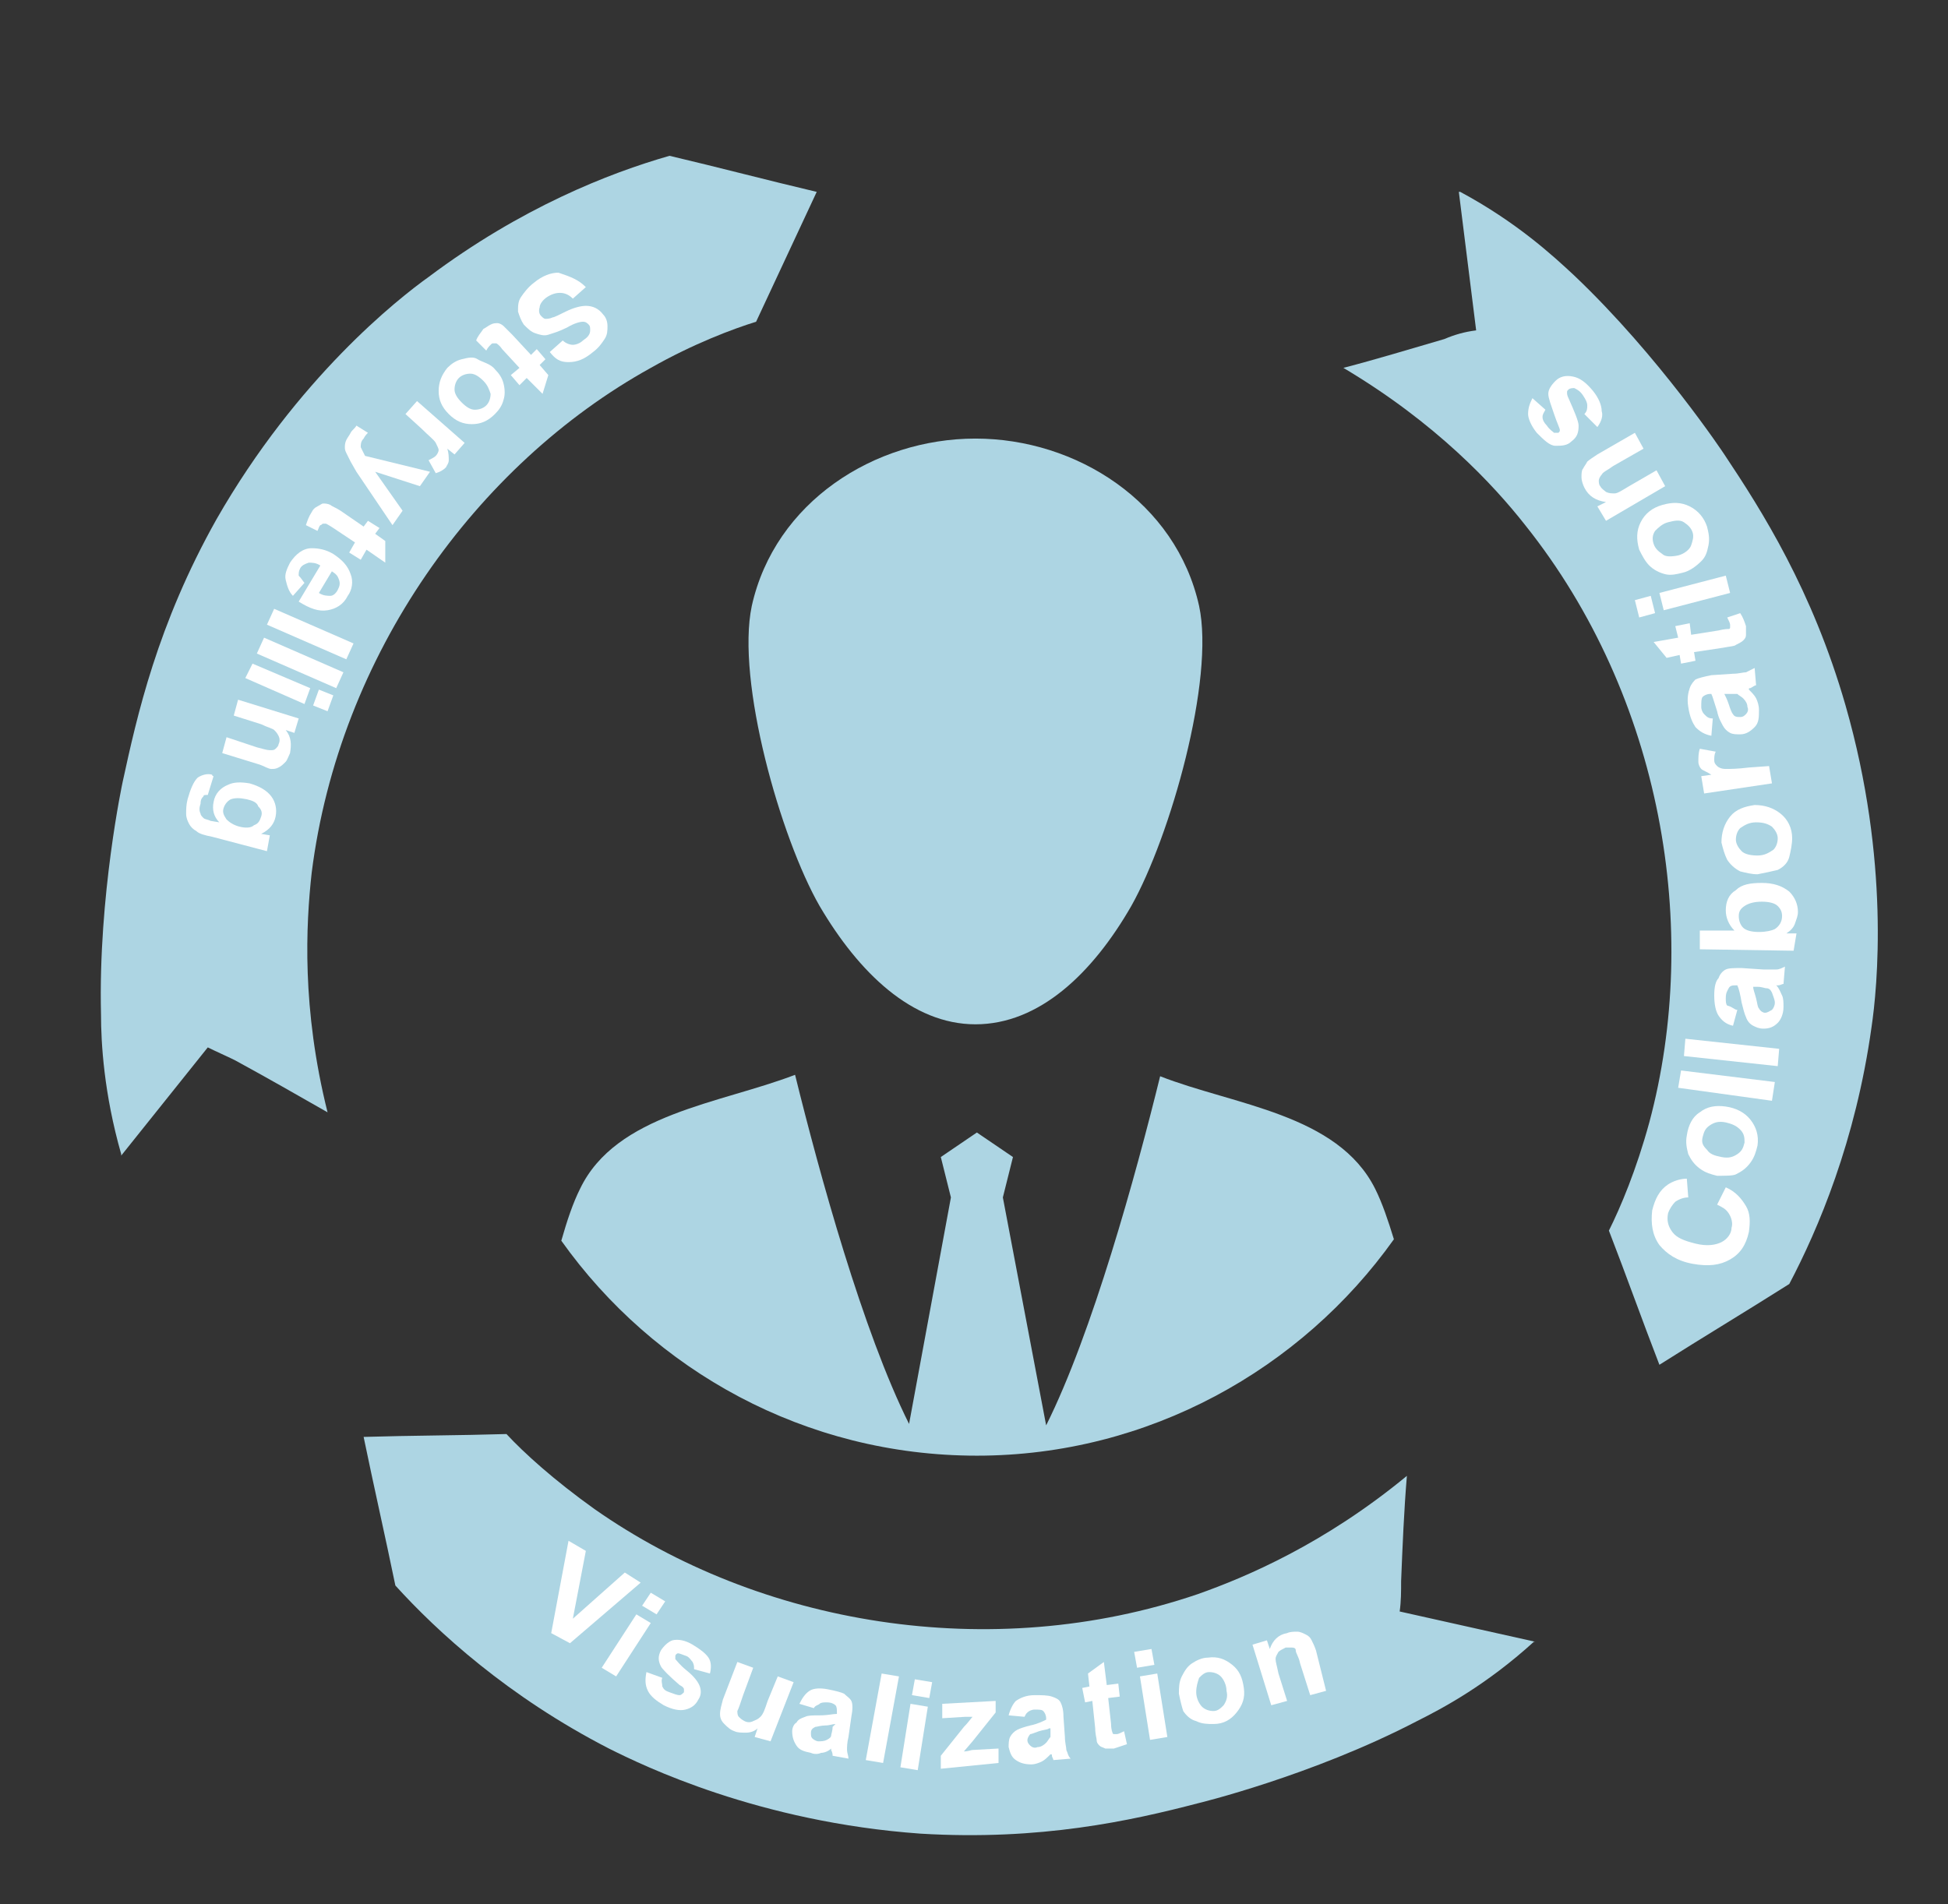 <?xml version="1.0" encoding="utf-8"?>
<!-- Generator: Adobe Illustrator 18.1.0, SVG Export Plug-In . SVG Version: 6.00 Build 0)  -->
<svg version="1.1" id="图层_1" xmlns="http://www.w3.org/2000/svg" xmlns:xlink="http://www.w3.org/1999/xlink" x="0px" y="0px"
	 viewBox="0 0 135 132" enable-background="new 0 0 135 132" xml:space="preserve">
<rect x="0" y="0" width="135" height="132" fill="#333333" stroke="none"/>
<g>
	<g>
		<path fill="#ADD5E3" d="M40.2,82.4c-0.5,1-0.9,2.2-1.3,3.6c6.4,9,16.9,14.9,28.8,14.9c11.9,0,22.5-6,28.9-15
			c-0.4-1.3-0.8-2.5-1.3-3.5c-2.6-5.2-9.8-5.8-14.9-7.8c-1.7,6.9-4.7,17.8-7.9,24.2L69.5,83l0.7-2.8l-2.5-1.7l-2.5,1.7l0.7,2.8
			L63,98.7c-3.2-6.4-6.2-17.3-7.9-24.2C49.9,76.5,42.7,77.2,40.2,82.4z"/>
		<path fill="#ADD5E3" d="M67.6,71c4.4,0,8.1-3.5,10.8-8.2c2.7-4.8,5.8-15.7,4.7-20.8c-1.6-7.2-8.5-11.6-15.5-11.6
			c-7,0-13.9,4.4-15.5,11.6c-1.1,5.2,2,16.1,4.7,20.8C59.5,67.4,63.2,71,67.6,71z"/>
		<path fill="#ADD5E3" d="M16.3,73.5c2.2,1.2,4.3,2.4,6.4,3.6c-1.8-7.2-1.5-13-1.1-16.6C23.5,45.4,33,32.2,45.1,25.5
			c3-1.7,5.7-2.7,7.3-3.2c1.4-3,2.8-6,4.2-9c-3.4-0.8-6.8-1.7-10.2-2.5c-4.2,1.2-10.3,3.6-16.7,8.4C27.6,20.7,20.6,26.2,15,36
			c-4.1,7.3-5.5,13.6-6.5,18.2c0,0-1.7,7.9-1.5,16.1c0,2,0.2,5.5,1.4,9.7c0,0,0,0.1,0,0.1l6-7.5C15,72.9,15.7,73.2,16.3,73.5z"/>
		<path fill="#ADD5E3" d="M21.6,92.8"/>
		<path fill="#ADD5E3" d="M100.1,23.5c-2.4,0.7-4.7,1.4-7,2c6.4,3.8,10.4,8.1,12.6,10.9c9.5,11.9,12.2,28,8.6,41.4
			c-0.9,3.3-2,5.9-2.8,7.5c1.2,3.1,2.3,6.2,3.5,9.3c3-1.9,6-3.7,9-5.6c2-3.8,4.6-9.9,5.7-17.8c0.4-2.7,1.3-11.5-1.8-22.3
			c-2.3-8-5.8-13.5-8.4-17.4c0,0-4.5-6.8-10.4-12.4c-1.5-1.4-4-3.7-7.9-5.8c0,0,0,0-0.1,0l1.2,9.6C101.5,23,100.8,23.2,100.1,23.5z"
			/>
		<path fill="#ADD5E3" d="M97.1,109.6c0.1-2.5,0.2-4.9,0.4-7.3c-5.7,4.7-11.1,7-14.5,8.2c-14.4,4.9-30.4,2.1-41.8-5.9
			c-2.8-2-4.9-3.9-6.1-5.2c-3.3,0.1-6.6,0.1-9.9,0.2c0.7,3.4,1.5,6.9,2.2,10.3c2.9,3.2,7.8,7.7,14.8,11.3c2.4,1.2,10.4,5.1,21.6,5.9
			c8.3,0.5,14.6-0.9,19.2-2.1c0,0,7.9-1.9,15.2-5.7c1.8-0.9,4.8-2.5,8.1-5.5c0,0,0,0,0.1,0l-9.4-2.1C97.1,111,97.1,110.3,97.1,109.6
			z"/>
	</g>
</g>
<g>
	<path fill="#FFFFFF" d="M38.2,113.2l1.2-6.4l1.2,0.7l-0.9,4.7l3.6-3.2l1.1,0.7l-4.9,4.2L38.2,113.2z"/>
	<path fill="#FFFFFF" d="M44.5,111.3l0.6-0.9l1,0.6l-0.6,0.9L44.5,111.3z M41.7,115.6l2.4-3.7l1,0.6l-2.4,3.7L41.7,115.6z"/>
	<path fill="#FFFFFF" d="M44.8,115.9l1.1,0.4c-0.1,0.2,0,0.4,0,0.6c0.1,0.2,0.2,0.3,0.5,0.4c0.3,0.1,0.5,0.2,0.7,0.2
		c0.1,0,0.2-0.1,0.3-0.2c0-0.1,0-0.2,0-0.2c0-0.1-0.1-0.2-0.3-0.3c-0.7-0.6-1.2-1.1-1.3-1.3c-0.2-0.4-0.2-0.7,0-1.1
		c0.2-0.3,0.5-0.6,0.8-0.7c0.4-0.1,0.9,0,1.4,0.3c0.5,0.3,0.9,0.6,1.1,0.9c0.2,0.3,0.2,0.7,0.1,1.1l-1.1-0.3c0-0.2,0-0.3-0.1-0.5
		c-0.1-0.1-0.2-0.3-0.4-0.4c-0.3-0.1-0.5-0.2-0.6-0.2c-0.1,0-0.2,0.1-0.2,0.2c0,0.1,0,0.2,0,0.2c0.1,0.1,0.3,0.4,0.8,0.8
		c0.5,0.4,0.8,0.8,0.9,1.1c0.1,0.3,0.1,0.6-0.1,0.9c-0.2,0.4-0.5,0.6-0.9,0.7c-0.4,0.1-0.9,0-1.5-0.3c-0.5-0.3-0.9-0.6-1.1-1
		C44.7,116.8,44.7,116.4,44.8,115.9z"/>
	<path fill="#FFFFFF" d="M52.3,120.4l0.2-0.6c-0.2,0.2-0.5,0.3-0.8,0.3c-0.3,0-0.6,0-0.8-0.1c-0.3-0.1-0.5-0.3-0.7-0.5
		s-0.3-0.4-0.3-0.7c0-0.3,0.1-0.6,0.2-1l1-2.6l1.1,0.4l-0.7,1.9c-0.2,0.6-0.3,0.9-0.4,1.1c0,0.1,0,0.3,0.1,0.4
		c0.1,0.1,0.2,0.2,0.4,0.3c0.2,0.1,0.4,0.1,0.6,0s0.3-0.1,0.5-0.3s0.3-0.5,0.5-1.1l0.7-1.7l1.1,0.4l-1.6,4.1L52.3,120.4z"/>
	<path fill="#FFFFFF" d="M56.4,118.4l-1-0.3c0.2-0.4,0.4-0.7,0.7-0.9c0.3-0.2,0.8-0.2,1.3-0.1c0.5,0.1,0.9,0.2,1.1,0.3
		c0.2,0.2,0.4,0.3,0.5,0.5c0.1,0.2,0.1,0.6,0,1.1l-0.2,1.4c-0.1,0.4-0.1,0.7-0.1,0.9c0,0.2,0.1,0.4,0.1,0.6l-1.1-0.2
		c0-0.1,0-0.2-0.1-0.4c0-0.1,0-0.1,0-0.1c-0.2,0.2-0.5,0.3-0.7,0.3c-0.2,0.1-0.5,0.1-0.7,0c-0.5-0.1-0.8-0.2-1-0.5
		c-0.2-0.3-0.3-0.6-0.3-1c0-0.2,0.1-0.5,0.3-0.6c0.1-0.2,0.3-0.3,0.6-0.4c0.2-0.1,0.5-0.1,1-0.1c0.6,0,0.9-0.1,1.2-0.1l0-0.1
		c0-0.2,0-0.4-0.1-0.5s-0.3-0.2-0.6-0.2c-0.2,0-0.4,0-0.5,0.1S56.5,118.2,56.4,118.4z M57.9,119.5c-0.2,0-0.4,0.1-0.7,0.1
		c-0.3,0-0.6,0.1-0.7,0.1c-0.2,0.1-0.3,0.2-0.3,0.4c0,0.2,0,0.3,0.1,0.4s0.3,0.2,0.4,0.2c0.2,0,0.4,0,0.6-0.1
		c0.2-0.1,0.3-0.2,0.3-0.3c0-0.1,0.1-0.3,0.1-0.6L57.9,119.5z"/>
	<path fill="#FFFFFF" d="M60,122l1.1-6l1.2,0.2l-1.1,6L60,122z"/>
	<path fill="#FFFFFF" d="M63.2,117.5l0.2-1.1l1.2,0.2l-0.2,1.1L63.2,117.5z M62.4,122.5l0.7-4.4l1.2,0.2l-0.7,4.4L62.4,122.5z"/>
	<path fill="#FFFFFF" d="M65.2,122.6l0-0.9l1.6-2c0.3-0.3,0.5-0.6,0.6-0.7c-0.1,0-0.3,0-0.5,0l-1.6,0.1l0-1l3.7-0.2l0,0.8l-1.6,2
		l-0.6,0.7c0.3,0,0.5-0.1,0.6-0.1l1.8-0.1l0,1L65.2,122.6z"/>
	<path fill="#FFFFFF" d="M71,119l-1.1-0.1c0.1-0.4,0.3-0.8,0.5-1c0.3-0.2,0.7-0.4,1.3-0.4c0.5,0,0.9,0,1.2,0.1
		c0.3,0.1,0.5,0.2,0.6,0.4s0.2,0.5,0.2,1l0.1,1.4c0,0.4,0.1,0.7,0.1,0.9c0.1,0.2,0.1,0.4,0.3,0.6l-1.2,0.1c0-0.1-0.1-0.2-0.1-0.3
		c0-0.1,0-0.1-0.1-0.1c-0.2,0.2-0.4,0.4-0.6,0.5c-0.2,0.1-0.5,0.2-0.7,0.2c-0.5,0-0.8-0.1-1.1-0.3c-0.3-0.2-0.4-0.5-0.5-0.9
		c0-0.2,0-0.5,0.1-0.7c0.1-0.2,0.3-0.4,0.5-0.5c0.2-0.1,0.5-0.2,0.9-0.3c0.5-0.1,0.9-0.3,1.1-0.4l0-0.1c0-0.2-0.1-0.4-0.2-0.5
		c-0.1-0.1-0.3-0.1-0.6-0.1c-0.2,0-0.4,0.1-0.5,0.2S71.1,118.8,71,119z M72.7,119.8c-0.1,0.1-0.4,0.1-0.7,0.2
		c-0.3,0.1-0.5,0.2-0.6,0.2c-0.1,0.1-0.2,0.3-0.2,0.4c0,0.2,0.1,0.3,0.2,0.4c0.1,0.1,0.3,0.2,0.5,0.1c0.2,0,0.4-0.1,0.6-0.3
		c0.1-0.1,0.2-0.3,0.3-0.4c0-0.1,0-0.3,0-0.6L72.7,119.8z"/>
	<path fill="#FFFFFF" d="M77.5,116.7l0.1,0.9l-0.8,0.1l0.2,1.8c0,0.4,0.1,0.6,0.1,0.6c0,0.1,0.1,0.1,0.1,0.1s0.1,0,0.2,0
		c0.1,0,0.3-0.1,0.5-0.2l0.2,0.9c-0.3,0.1-0.6,0.2-0.9,0.3c-0.2,0-0.4,0-0.6,0c-0.2-0.1-0.3-0.1-0.4-0.2c-0.1-0.1-0.2-0.2-0.2-0.4
		c0-0.1-0.1-0.4-0.1-0.8l-0.2-1.9l-0.5,0.1L75,117l0.5-0.1l-0.1-0.9l1.1-0.8l0.2,1.6L77.5,116.7z"/>
	<path fill="#FFFFFF" d="M78.8,115.6l-0.2-1.1l1.2-0.2l0.2,1.1L78.8,115.6z M79.7,120.6l-0.7-4.4l1.2-0.2l0.7,4.4L79.7,120.6z"/>
	<path fill="#FFFFFF" d="M81.7,117.4c0-0.4,0-0.8,0.2-1.2c0.2-0.4,0.4-0.7,0.7-0.9c0.3-0.2,0.7-0.4,1.1-0.4c0.7-0.1,1.2,0.1,1.7,0.5
		s0.7,0.9,0.8,1.6c0.1,0.7-0.1,1.2-0.5,1.7c-0.4,0.5-0.9,0.8-1.6,0.8c-0.4,0-0.8,0-1.2-0.2c-0.4-0.1-0.7-0.4-0.9-0.7
		C81.9,118.3,81.8,117.9,81.7,117.4z M82.9,117.3c0,0.4,0.2,0.8,0.4,1c0.2,0.2,0.5,0.3,0.8,0.3c0.3,0,0.5-0.2,0.7-0.4
		c0.2-0.3,0.3-0.6,0.2-1c0-0.4-0.2-0.8-0.4-1c-0.2-0.2-0.5-0.3-0.8-0.3c-0.3,0-0.5,0.2-0.7,0.4C83,116.6,82.9,116.9,82.9,117.3z"/>
	<path fill="#FFFFFF" d="M91.9,117.2l-1.1,0.3l-0.7-2.2c-0.1-0.5-0.3-0.7-0.3-0.9s-0.2-0.2-0.3-0.2c-0.1,0-0.3,0-0.4,0
		c-0.2,0.1-0.4,0.2-0.5,0.3c-0.1,0.2-0.2,0.3-0.2,0.5c0,0.2,0.1,0.5,0.2,1l0.6,1.9l-1.1,0.3l-1.3-4.2l1-0.3l0.2,0.6
		c0.2-0.6,0.6-1,1.2-1.1c0.2-0.1,0.5-0.1,0.7-0.1s0.4,0.1,0.6,0.2s0.3,0.2,0.4,0.4c0.1,0.2,0.2,0.4,0.3,0.7L91.9,117.2z"/>
</g>
<g>
	<path fill="#FFFFFF" d="M40.6,19.9l-0.9,0.8c-0.3-0.3-0.6-0.4-0.9-0.4c-0.3,0-0.6,0.1-0.9,0.3c-0.3,0.2-0.5,0.5-0.5,0.7
		c-0.1,0.3,0,0.5,0.1,0.6c0.1,0.1,0.2,0.2,0.3,0.2c0.1,0,0.3,0,0.5-0.1c0.1,0,0.5-0.2,0.9-0.4c0.6-0.3,1.1-0.4,1.4-0.4
		c0.5,0,0.9,0.2,1.2,0.6c0.2,0.2,0.3,0.5,0.3,0.8c0,0.3,0,0.6-0.2,0.9c-0.2,0.3-0.4,0.6-0.8,0.9c-0.6,0.5-1.1,0.7-1.7,0.7
		s-0.9-0.2-1.3-0.7l0.9-0.8c0.2,0.2,0.5,0.3,0.7,0.3c0.2,0,0.5-0.1,0.7-0.3c0.3-0.2,0.5-0.4,0.5-0.7c0-0.2,0-0.3-0.1-0.4
		c-0.1-0.1-0.2-0.2-0.4-0.2c-0.2,0-0.6,0.1-1.1,0.4c-0.6,0.3-1,0.4-1.3,0.5c-0.3,0.1-0.6,0-0.9-0.1c-0.3-0.1-0.5-0.3-0.8-0.6
		c-0.2-0.3-0.3-0.6-0.4-0.9c0-0.4,0-0.7,0.2-1c0.2-0.3,0.5-0.7,0.9-1c0.6-0.5,1.2-0.7,1.7-0.7C39.6,19.2,40.1,19.4,40.6,19.9z"/>
	<path fill="#FFFFFF" d="M36,26.7L35.4,26l0.6-0.5l-1.2-1.3c-0.2-0.3-0.4-0.4-0.4-0.4s-0.1,0-0.2,0s-0.1,0-0.2,0.1
		c-0.1,0.1-0.2,0.2-0.3,0.4L33,23.6c0.1-0.3,0.3-0.5,0.5-0.8c0.2-0.1,0.3-0.2,0.5-0.3c0.2-0.1,0.3-0.1,0.5-0.1
		c0.1,0,0.3,0.1,0.4,0.2c0.1,0.1,0.3,0.3,0.6,0.6l1.3,1.4l0.4-0.4l0.6,0.7l-0.4,0.4L38,26l-0.4,1.3l-1.1-1.1L36,26.7z"/>
	<path fill="#FFFFFF" d="M34.3,25.6c0.3,0.3,0.5,0.6,0.6,1s0.1,0.8,0,1.1c-0.1,0.4-0.3,0.7-0.6,1c-0.5,0.5-1,0.7-1.6,0.7
		c-0.6,0-1.1-0.2-1.6-0.7c-0.5-0.5-0.7-1-0.7-1.6c0-0.6,0.2-1.1,0.6-1.6c0.3-0.3,0.6-0.5,1-0.6c0.4-0.1,0.8-0.2,1.1,0
		S34,25.2,34.3,25.6z M33.5,26.4c-0.3-0.3-0.6-0.5-0.9-0.5c-0.3,0-0.6,0.1-0.8,0.3c-0.2,0.2-0.3,0.5-0.3,0.8s0.2,0.6,0.5,0.9
		c0.3,0.3,0.6,0.5,0.9,0.5c0.3,0,0.6-0.1,0.8-0.3c0.2-0.2,0.3-0.5,0.3-0.8C33.9,27,33.8,26.7,33.5,26.4z"/>
	<path fill="#FFFFFF" d="M28.1,28.7l0.8-0.9l3.3,2.9l-0.7,0.8L31,31.1c0.1,0.3,0.1,0.6,0.1,0.8c0,0.2-0.1,0.3-0.2,0.5
		c-0.2,0.2-0.4,0.3-0.7,0.4l-0.5-0.9c0.2-0.1,0.4-0.2,0.5-0.3c0.1-0.1,0.2-0.3,0.2-0.4s-0.1-0.3-0.2-0.5c-0.1-0.2-0.5-0.5-1-1
		L28.1,28.7z"/>
	<path fill="#FFFFFF" d="M29.8,32.7l-0.7,1l-3.1-1l1.9,2.7l-0.7,1l-2.5-3.7l-0.4-0.7c-0.1-0.2-0.2-0.4-0.3-0.6
		c-0.1-0.2-0.1-0.3-0.1-0.4s0-0.3,0.1-0.5c0.1-0.2,0.2-0.3,0.3-0.5c0.1-0.2,0.3-0.3,0.4-0.5l0.8,0.5c-0.1,0.1-0.2,0.2-0.3,0.4
		c-0.2,0.2-0.2,0.4-0.2,0.6c0.1,0.2,0.2,0.4,0.3,0.6L29.8,32.7z"/>
	<path fill="#FFFFFF" d="M25,38.8l-0.8-0.5l0.4-0.7l-1.5-1c-0.3-0.2-0.5-0.3-0.5-0.3c-0.1,0-0.1,0-0.2,0c-0.1,0-0.1,0.1-0.2,0.1
		c-0.1,0.1-0.1,0.2-0.2,0.4l-0.8-0.4c0.1-0.3,0.2-0.6,0.4-0.9c0.1-0.2,0.2-0.3,0.4-0.4c0.2-0.1,0.3-0.2,0.4-0.2c0.1,0,0.3,0,0.5,0.1
		c0.1,0.1,0.4,0.2,0.7,0.4l1.6,1.1l0.3-0.4l0.8,0.5l-0.3,0.4l0.7,0.5L26.7,39l-1.3-0.9L25,38.8z"/>
	<path fill="#FFFFFF" d="M21.1,40.4l-0.8,0.9c-0.3-0.3-0.4-0.7-0.5-1.1s0.1-0.8,0.3-1.2c0.4-0.6,0.9-1,1.5-1c0.5,0,1,0.1,1.5,0.4
		c0.6,0.4,1,0.8,1.2,1.4c0.2,0.5,0.1,1.1-0.2,1.5c-0.3,0.6-0.8,0.9-1.4,1c-0.6,0.1-1.2-0.1-2-0.6l1.5-2.5c-0.3-0.2-0.6-0.2-0.8-0.2
		c-0.3,0.1-0.5,0.2-0.6,0.4c-0.1,0.2-0.1,0.3-0.1,0.5C20.9,40.1,21,40.3,21.1,40.4z M22.1,41.1c0.3,0.2,0.6,0.2,0.8,0.2
		c0.2,0,0.4-0.2,0.5-0.4c0.1-0.2,0.2-0.4,0.1-0.7s-0.2-0.4-0.5-0.6L22.1,41.1z"/>
	<path fill="#FFFFFF" d="M19,42.2l5.5,2.4l-0.5,1.1l-5.5-2.4L19,42.2z"/>
	<path fill="#FFFFFF" d="M18.3,44.2l5.5,2.4l-0.5,1.1l-5.5-2.4L18.3,44.2z"/>
	<path fill="#FFFFFF" d="M22.1,47.8l1,0.4l-0.4,1.1l-1-0.4L22.1,47.8z M17.5,46l4,1.7l-0.4,1.1L17,47L17.5,46z"/>
	<path fill="#FFFFFF" d="M15.4,52.2l0.3-1.1l2.1,0.7c0.4,0.1,0.7,0.2,0.9,0.2s0.3,0,0.4-0.1c0.1-0.1,0.2-0.2,0.2-0.3
		c0.1-0.2,0.1-0.4,0-0.6c-0.1-0.2-0.2-0.3-0.3-0.4s-0.5-0.2-0.9-0.4l-1.9-0.6l0.3-1.1l4.2,1.3l-0.3,1l-0.6-0.2
		c0.4,0.5,0.4,1,0.3,1.6c-0.1,0.2-0.2,0.5-0.3,0.6c-0.2,0.2-0.3,0.3-0.5,0.4c-0.2,0.1-0.3,0.1-0.5,0.1S18.3,53.1,18,53L15.4,52.2z"
		/>
	<path fill="#FFFFFF" d="M14.8,53.8l-0.4,1.3c-0.2,0-0.3,0-0.3,0.1c-0.1,0.1-0.2,0.2-0.2,0.5c-0.1,0.3-0.1,0.5,0,0.7
		c0,0.1,0.1,0.2,0.2,0.3c0.1,0.1,0.3,0.1,0.5,0.2l0.6,0.1c-0.4-0.4-0.5-0.9-0.4-1.4c0.1-0.6,0.5-1,1-1.2c0.4-0.2,0.9-0.2,1.5-0.1
		c0.7,0.2,1.2,0.5,1.5,0.9c0.3,0.4,0.4,0.9,0.3,1.4c-0.1,0.5-0.4,0.9-1,1.2l0.6,0.1l-0.2,1.1L14.7,58c-0.5-0.1-0.9-0.2-1.1-0.4
		c-0.2-0.1-0.4-0.3-0.5-0.5s-0.2-0.4-0.2-0.7c0-0.3,0-0.6,0.1-1c0.2-0.7,0.4-1.2,0.7-1.5c0.3-0.2,0.7-0.3,1-0.2
		C14.7,53.8,14.8,53.8,14.8,53.8z M17.1,55.4c-0.5-0.1-0.8-0.1-1.1,0c-0.2,0.1-0.4,0.3-0.5,0.6c-0.1,0.3,0,0.5,0.2,0.8
		c0.2,0.2,0.5,0.4,0.9,0.5c0.4,0.1,0.8,0.1,1-0.1c0.3-0.1,0.4-0.3,0.5-0.6c0.1-0.3,0-0.5-0.2-0.7C17.8,55.6,17.5,55.5,17.1,55.4z"/>
</g>
<g>
	<path fill="#FFFFFF" d="M119,83.5l0.6-1.2c0.7,0.3,1.1,0.8,1.4,1.3c0.3,0.5,0.3,1.1,0.2,1.8c-0.2,0.9-0.6,1.5-1.3,1.9
		s-1.5,0.5-2.6,0.3c-1.1-0.2-1.8-0.7-2.3-1.3c-0.5-0.7-0.6-1.5-0.5-2.4c0.2-0.8,0.5-1.4,1.1-1.8c0.3-0.2,0.8-0.4,1.3-0.4l0.1,1.3
		c-0.3,0-0.6,0.1-0.9,0.3c-0.2,0.2-0.4,0.5-0.5,0.8c-0.1,0.5,0,0.9,0.3,1.3c0.3,0.4,0.8,0.6,1.6,0.8c0.8,0.2,1.4,0.1,1.8-0.1
		c0.4-0.2,0.7-0.6,0.7-1c0.1-0.3,0-0.7-0.2-1S119.4,83.7,119,83.5z"/>
	<path fill="#FFFFFF" d="M119,81.5c-0.4-0.1-0.8-0.2-1.2-0.5s-0.6-0.6-0.8-1c-0.1-0.4-0.2-0.8-0.1-1.3c0.1-0.7,0.4-1.3,0.9-1.6
		c0.5-0.4,1.1-0.5,1.8-0.4c0.7,0.1,1.3,0.4,1.7,0.9c0.4,0.5,0.6,1.1,0.5,1.8c-0.1,0.4-0.2,0.8-0.5,1.2c-0.3,0.4-0.6,0.6-1,0.8
		C120.1,81.5,119.6,81.5,119,81.5z M119.3,80.2c0.5,0.1,0.8,0,1.1-0.2s0.4-0.4,0.5-0.8c0-0.3,0-0.6-0.3-0.9s-0.6-0.4-1-0.5
		c-0.5-0.1-0.8,0-1.1,0.2c-0.3,0.2-0.4,0.4-0.5,0.8s0,0.6,0.3,0.9C118.5,80,118.8,80.1,119.3,80.2z"/>
	<path fill="#FFFFFF" d="M122.8,76.3l-6.5-0.9l0.2-1.2L123,75L122.8,76.3z"/>
	<path fill="#FFFFFF" d="M123.2,73.9l-6.5-0.7l0.1-1.2l6.5,0.7L123.2,73.9z"/>
	<path fill="#FFFFFF" d="M120.4,70l-0.3,1.1c-0.5-0.1-0.8-0.4-1-0.7c-0.2-0.3-0.3-0.8-0.3-1.4c0-0.6,0.1-1,0.3-1.2
		c0.1-0.3,0.3-0.5,0.5-0.6s0.6-0.1,1.1-0.1l1.5,0.1c0.4,0,0.7,0,0.9,0c0.2,0,0.4-0.1,0.6-0.2l-0.1,1.2c-0.1,0-0.2,0.1-0.4,0.1
		c-0.1,0-0.1,0-0.1,0c0.2,0.2,0.3,0.5,0.4,0.7c0.1,0.2,0.1,0.5,0.1,0.8c0,0.5-0.2,0.9-0.4,1.1c-0.3,0.3-0.6,0.4-1,0.4
		c-0.3,0-0.5-0.1-0.7-0.2s-0.4-0.3-0.5-0.6c-0.1-0.2-0.2-0.6-0.3-1c-0.1-0.6-0.2-1-0.3-1.2l-0.1,0c-0.2,0-0.4,0-0.5,0.2
		s-0.2,0.3-0.2,0.7c0,0.2,0,0.4,0.1,0.5C120.1,69.8,120.2,70,120.4,70z M121.5,68.4c0,0.2,0.1,0.4,0.2,0.8s0.1,0.6,0.2,0.7
		c0.1,0.2,0.3,0.3,0.4,0.3c0.2,0,0.3-0.1,0.5-0.2c0.1-0.1,0.2-0.3,0.2-0.5c0-0.2-0.1-0.4-0.2-0.7c-0.1-0.2-0.2-0.3-0.4-0.3
		c-0.1,0-0.3-0.1-0.6-0.1L121.5,68.4z"/>
	<path fill="#FFFFFF" d="M124.3,65.9l-6.5-0.1l0-1.3l2.4,0c-0.4-0.4-0.6-0.9-0.6-1.4c0-0.6,0.2-1.1,0.7-1.4c0.4-0.4,1-0.5,1.8-0.5
		c0.8,0,1.4,0.2,1.9,0.6c0.4,0.4,0.6,0.9,0.6,1.4c0,0.3-0.1,0.5-0.2,0.8c-0.1,0.3-0.3,0.5-0.6,0.7l0.7,0L124.3,65.9z M121.9,64.6
		c0.5,0,0.9-0.1,1.1-0.2c0.3-0.2,0.5-0.5,0.5-0.9c0-0.3-0.1-0.5-0.3-0.7c-0.2-0.2-0.6-0.3-1.1-0.3c-0.5,0-0.9,0.1-1.2,0.3
		s-0.4,0.4-0.4,0.7c0,0.3,0.1,0.6,0.3,0.8C121,64.5,121.4,64.6,121.9,64.6z"/>
	<path fill="#FFFFFF" d="M121.8,60.6c-0.4,0-0.8-0.1-1.2-0.2c-0.4-0.2-0.7-0.5-0.9-0.8c-0.2-0.4-0.3-0.8-0.4-1.2
		c0-0.7,0.2-1.3,0.6-1.8c0.4-0.5,1-0.7,1.7-0.8c0.7,0,1.3,0.2,1.8,0.6c0.5,0.4,0.8,1,0.8,1.7c0,0.4-0.1,0.9-0.2,1.3
		s-0.4,0.7-0.8,0.9C122.8,60.4,122.3,60.5,121.8,60.6z M121.8,59.3c0.5,0,0.8-0.2,1.1-0.4c0.2-0.2,0.3-0.5,0.3-0.8s-0.2-0.6-0.4-0.8
		c-0.3-0.2-0.6-0.3-1.1-0.3c-0.5,0-0.8,0.2-1.1,0.4c-0.2,0.2-0.3,0.5-0.3,0.8s0.2,0.6,0.4,0.8C120.9,59.2,121.3,59.3,121.8,59.3z"/>
	<path fill="#FFFFFF" d="M122.6,53.1l0.2,1.2l-4.7,0.7l-0.2-1.2l0.7-0.1c-0.3-0.2-0.6-0.3-0.7-0.4c-0.1-0.1-0.2-0.3-0.2-0.5
		c0-0.3,0-0.6,0.1-0.9l1.1,0.2c-0.1,0.2-0.1,0.4-0.1,0.6c0,0.2,0.1,0.3,0.2,0.4s0.3,0.2,0.6,0.2s0.8,0,1.6-0.1L122.6,53.1z"/>
	<path fill="#FFFFFF" d="M118.7,49.8l-0.1,1.2c-0.5-0.1-0.8-0.3-1.1-0.6c-0.2-0.3-0.4-0.7-0.5-1.4c-0.1-0.6,0-1,0.1-1.3
		c0.1-0.3,0.3-0.5,0.4-0.6c0.2-0.1,0.6-0.2,1.1-0.3l1.5-0.1c0.4,0,0.7-0.1,0.9-0.1c0.2-0.1,0.4-0.2,0.6-0.3l0.1,1.2
		c-0.1,0-0.2,0.1-0.4,0.2c-0.1,0-0.1,0-0.1,0.1c0.2,0.2,0.4,0.4,0.5,0.6c0.1,0.2,0.2,0.5,0.2,0.8c0,0.5,0,0.9-0.3,1.2
		s-0.6,0.5-1,0.5c-0.3,0-0.5,0-0.7-0.1c-0.2-0.1-0.4-0.3-0.5-0.5c-0.1-0.2-0.3-0.5-0.4-1c-0.2-0.6-0.3-1-0.4-1.2l-0.1,0
		c-0.2,0-0.4,0.1-0.5,0.2c-0.1,0.1-0.1,0.4-0.1,0.7c0,0.2,0.1,0.4,0.2,0.5C118.3,49.7,118.4,49.8,118.7,49.8z M119.5,48.1
		c0.1,0.2,0.2,0.4,0.3,0.7c0.1,0.3,0.2,0.6,0.3,0.7c0.1,0.2,0.3,0.2,0.5,0.2c0.2,0,0.3-0.1,0.4-0.2c0.1-0.1,0.2-0.3,0.1-0.5
		c0-0.2-0.1-0.4-0.3-0.6c-0.1-0.1-0.3-0.2-0.4-0.3c-0.1,0-0.3,0-0.6,0L119.5,48.1z"/>
	<path fill="#FFFFFF" d="M116.1,43.4l1-0.2l0.1,0.8l1.9-0.3c0.4-0.1,0.6-0.1,0.7-0.1c0.1,0,0.1-0.1,0.1-0.1c0-0.1,0-0.1,0-0.2
		c0-0.1-0.1-0.3-0.2-0.5l0.9-0.3c0.2,0.3,0.3,0.6,0.4,0.9c0,0.2,0,0.4,0,0.6c0,0.2-0.1,0.3-0.2,0.4s-0.3,0.2-0.5,0.3
		c-0.1,0.1-0.4,0.1-0.9,0.2l-2,0.3l0.1,0.6l-1,0.2l-0.1-0.6l-0.9,0.2l-0.9-1.1l1.7-0.3L116.1,43.4z"/>
	<path fill="#FFFFFF" d="M114.7,42.5l-1.1,0.3l-0.3-1.2l1.1-0.3L114.7,42.5z M119.9,41.1l-4.6,1.2l-0.3-1.2l4.6-1.2L119.9,41.1z"/>
	<path fill="#FFFFFF" d="M116.6,39.7c-0.4,0.1-0.8,0.2-1.2,0.1c-0.4-0.1-0.8-0.3-1.1-0.6c-0.3-0.3-0.5-0.7-0.7-1.1
		c-0.2-0.7-0.2-1.3,0.1-1.9s0.8-1,1.5-1.2c0.7-0.2,1.3-0.2,1.9,0.1c0.6,0.3,1,0.8,1.2,1.4c0.1,0.4,0.2,0.8,0.1,1.3s-0.2,0.8-0.5,1.1
		S117.1,39.6,116.6,39.7z M116.3,38.5c0.4-0.1,0.8-0.4,0.9-0.7s0.2-0.6,0.1-0.9c-0.1-0.3-0.3-0.5-0.6-0.7s-0.7-0.1-1.1,0
		c-0.4,0.1-0.7,0.4-0.9,0.6c-0.2,0.3-0.2,0.6-0.1,0.9s0.3,0.5,0.6,0.7C115.4,38.6,115.8,38.6,116.3,38.5z"/>
	<path fill="#FFFFFF" d="M113.3,30l0.6,1.1l-2.1,1.2c-0.4,0.3-0.7,0.4-0.8,0.6c-0.1,0.1-0.2,0.3-0.2,0.4c0,0.1,0,0.3,0.1,0.4
		c0.1,0.2,0.3,0.3,0.4,0.4c0.2,0.1,0.4,0.1,0.6,0.1c0.2,0,0.5-0.2,1-0.5l1.9-1.1l0.6,1.1l-4.1,2.4l-0.6-1l0.6-0.3
		c-0.7-0.1-1.2-0.4-1.5-1c-0.1-0.2-0.2-0.5-0.2-0.7s0-0.5,0.1-0.6c0.1-0.2,0.2-0.3,0.3-0.5c0.1-0.1,0.4-0.3,0.7-0.5L113.3,30z"/>
	<path fill="#FFFFFF" d="M110.7,29.6l-0.9-0.9c0.2-0.2,0.2-0.4,0.2-0.6c0-0.2-0.1-0.4-0.3-0.7c-0.2-0.3-0.4-0.4-0.6-0.5
		c-0.1,0-0.3,0-0.4,0.1c-0.1,0.1-0.1,0.1-0.1,0.2c0,0.1,0,0.2,0.1,0.4c0.4,0.9,0.7,1.6,0.7,1.9c0,0.5-0.1,0.8-0.5,1.1
		c-0.3,0.3-0.7,0.3-1.1,0.3s-0.8-0.4-1.3-0.9c-0.4-0.5-0.6-1-0.6-1.3c0-0.4,0.1-0.7,0.3-1.1l0.9,0.8c-0.1,0.2-0.2,0.3-0.2,0.5
		s0.1,0.4,0.3,0.6c0.2,0.3,0.4,0.4,0.5,0.5c0.1,0,0.2,0,0.3,0c0.1-0.1,0.1-0.1,0.1-0.2c0-0.1-0.2-0.5-0.4-1.1s-0.4-1.1-0.4-1.4
		c0-0.3,0.2-0.6,0.5-0.9c0.3-0.3,0.7-0.4,1.2-0.3c0.5,0.1,0.9,0.4,1.4,1c0.4,0.5,0.6,1,0.6,1.4C111.1,28.8,111,29.2,110.7,29.6z"/>
</g>
</svg>
